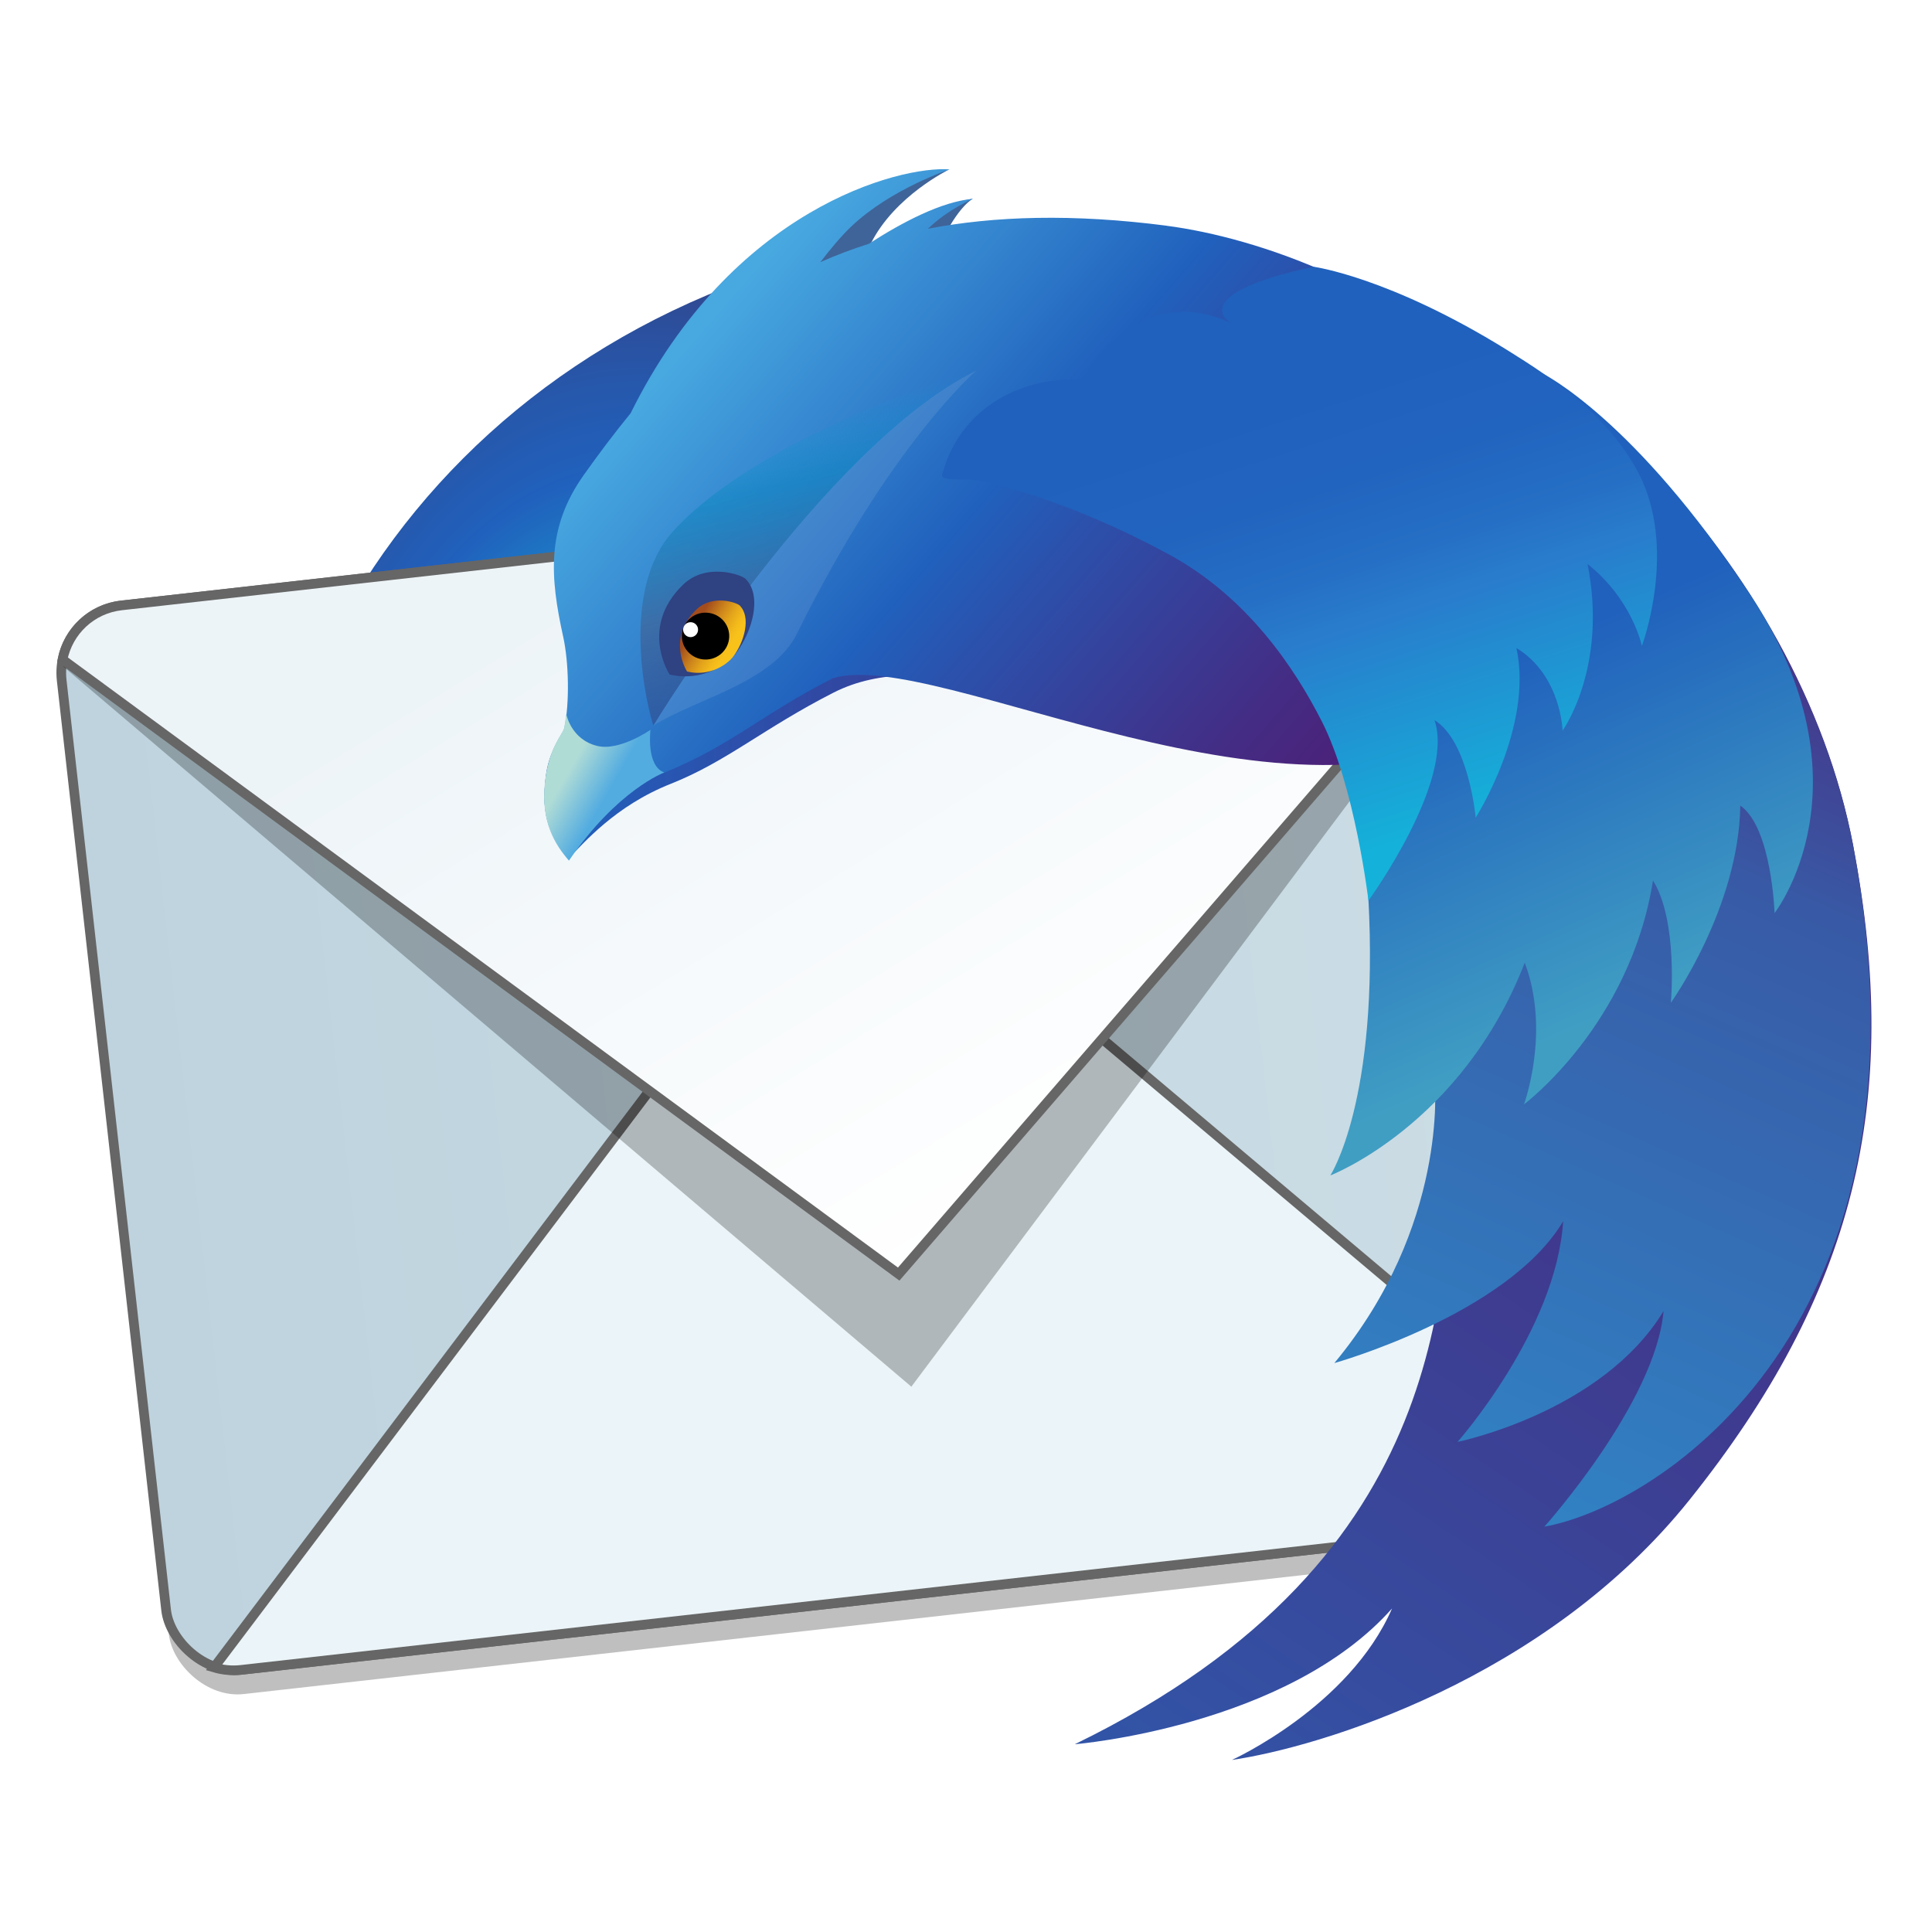 <?xml version="1.0" encoding="UTF-8" standalone="no"?>
<!-- Created with Inkscape (http://www.inkscape.org/) -->

<svg
   xmlns:osb="http://www.openswatchbook.org/uri/2009/osb"
   xmlns:dc="http://purl.org/dc/elements/1.1/"
   xmlns:cc="http://creativecommons.org/ns#"
   xmlns:rdf="http://www.w3.org/1999/02/22-rdf-syntax-ns#"
   xmlns:svg="http://www.w3.org/2000/svg"
   xmlns="http://www.w3.org/2000/svg"
   xmlns:xlink="http://www.w3.org/1999/xlink"
   xmlns:sodipodi="http://sodipodi.sourceforge.net/DTD/sodipodi-0.dtd"
   xmlns:inkscape="http://www.inkscape.org/namespaces/inkscape"
   width="128"
   height="128"
   viewBox="0 0 33.867 33.867"
   version="1.1"
   id="svg8"
   inkscape:version="0.92.3 (2405546, 2018-03-11)"
   sodipodi:docname="thunderbird.svg">
  <defs
     id="defs2">
    <linearGradient
       id="linearGradient6987"
       osb:paint="solid">
      <stop
         style="stop-color:#77d2fb;stop-opacity:1;"
         offset="0"
         id="stop6985" />
    </linearGradient>
    <linearGradient
       id="linearGradient980"
       inkscape:collect="always">
      <stop
         id="stop976"
         offset="0"
         style="stop-color:#bed3de;stop-opacity:1" />
      <stop
         id="stop978"
         offset="1"
         style="stop-color:#ccdde5;stop-opacity:1" />
    </linearGradient>
    <linearGradient
       id="linearGradient972"
       inkscape:collect="always">
      <stop
         id="stop968"
         offset="0"
         style="stop-color:#edf4f8;stop-opacity:1" />
      <stop
         id="stop970"
         offset="1"
         style="stop-color:#ffffff;stop-opacity:1" />
    </linearGradient>
    <linearGradient
       gradientTransform="matrix(0.505,0,0,0.505,-25.607,147.86)"
       gradientUnits="userSpaceOnUse"
       y2="284.28"
       x2="16.912"
       y1="269.926"
       x1="10.204"
       id="linearGradient974"
       xlink:href="#linearGradient972"
       inkscape:collect="always" />
    <linearGradient
       gradientTransform="matrix(0.505,0,0,0.505,-25.607,147.86)"
       gradientUnits="userSpaceOnUse"
       y2="279.815"
       x2="32.808"
       y1="279.815"
       x1="1.058"
       id="linearGradient982"
       xlink:href="#linearGradient980"
       inkscape:collect="always" />
    <filter
       id="Adobe_OpacityMaskFilter"
       filterUnits="userSpaceOnUse"
       x="162.68"
       y="18.355"
       width="14.927"
       height="6.629">
      <feColorMatrix
         type="matrix"
         values="1 0 0 0 0  0 1 0 0 0  0 0 1 0 0  0 0 0 1 0"
         id="feColorMatrix1782" />
    </filter>
    <linearGradient
       gradientTransform="matrix(0.126,0,0,0.126,1.606,264.727)"
       y2="47.526"
       x2="169.43"
       y1="130.139"
       x1="206.211"
       gradientUnits="userSpaceOnUse"
       id="SVGID_14_">
      <stop
         id="stop1850"
         style="stop-color:#409EC3"
         offset="0" />
      <stop
         id="stop1852"
         style="stop-color:#2061BD"
         offset="0.62" />
    </linearGradient>
    <linearGradient
       gradientTransform="matrix(0.126,0,0,0.126,1.606,264.727)"
       y2="21.954"
       x2="150.407"
       y1="103.061"
       x1="176.76"
       gradientUnits="userSpaceOnUse"
       id="SVGID_15_">
      <stop
         id="stop1857"
         style="stop-color:#14B2DA"
         offset="0" />
      <stop
         id="stop1859"
         style="stop-color:#297CCC"
         offset="0.403" />
      <stop
         id="stop1861"
         style="stop-color:#256FC5"
         offset="0.508" />
      <stop
         id="stop1863"
         style="stop-color:#2164BF"
         offset="0.649" />
      <stop
         id="stop1865"
         style="stop-color:#2061BD"
         offset="0.816" />
      <stop
         id="stop1867"
         style="stop-color:#2061BD"
         offset="0.984" />
    </linearGradient>
    <linearGradient
       y2="95.311"
       x2="57.704"
       y1="95.311"
       x1="10.243"
       gradientUnits="userSpaceOnUse"
       id="SVGID_2_"
       gradientTransform="matrix(0.126,0,0,0.126,1.606,264.727)">
      <stop
         id="stop1703"
         style="stop-color:#3156A8"
         offset="0" />
      <stop
         id="stop1705"
         style="stop-color:#3351A4"
         offset="0.247" />
      <stop
         id="stop1707"
         style="stop-color:#3B4397"
         offset="0.536" />
      <stop
         id="stop1709"
         style="stop-color:#472C82"
         offset="0.845" />
      <stop
         id="stop1711"
         style="stop-color:#4E1D75"
         offset="1" />
    </linearGradient>
    <radialGradient
       gradientUnits="userSpaceOnUse"
       gradientTransform="matrix(0.126,0,0,0.183,1.606,258.25)"
       r="85.247"
       cy="113.923"
       cx="59.073"
       id="SVGID_3_">
      <stop
         id="stop1716"
         style="stop-color:#14CDDA"
         offset="0.165" />
      <stop
         id="stop1718"
         style="stop-color:#2061BD"
         offset="0.548" />
      <stop
         id="stop1720"
         style="stop-color:#2658AC"
         offset="0.655" />
      <stop
         id="stop1722"
         style="stop-color:#373F81"
         offset="0.864" />
      <stop
         id="stop1724"
         style="stop-color:#432D62"
         offset="1" />
    </radialGradient>
    <linearGradient
       y2="111.082"
       x2="167.264"
       y1="23.206"
       x1="66.174"
       gradientUnits="userSpaceOnUse"
       id="SVGID_5_"
       gradientTransform="matrix(0.126,0,0,0.126,1.606,264.727)">
      <stop
         id="stop1744"
         style="stop-color:#48A8E0"
         offset="0.02" />
      <stop
         id="stop1746"
         style="stop-color:#2061BD"
         offset="0.388" />
      <stop
         id="stop1748"
         style="stop-color:#2B51AC"
         offset="0.497" />
      <stop
         id="stop1750"
         style="stop-color:#442C84"
         offset="0.789" />
      <stop
         id="stop1752"
         style="stop-color:#4E1D75"
         offset="0.941" />
    </linearGradient>
    <linearGradient
       y2="43.631"
       x2="217.835"
       y1="337.414"
       x1="19.676"
       gradientUnits="userSpaceOnUse"
       id="SVGID_6_"
       gradientTransform="matrix(0.126,0,0,0.126,1.606,264.727)">
      <stop
         id="stop1757"
         style="stop-color:#3156A8"
         offset="0.379" />
      <stop
         id="stop1759"
         style="stop-color:#4E1D75"
         offset="1" />
    </linearGradient>
    <linearGradient
       y2="32.542"
       x2="206.317"
       y1="278.646"
       x1="96.745"
       gradientUnits="userSpaceOnUse"
       id="SVGID_7_"
       gradientTransform="matrix(0.126,0,0,0.126,1.606,264.727)">
      <stop
         id="stop1764"
         style="stop-color:#29ABE2"
         offset="0" />
      <stop
         id="stop1766"
         style="stop-color:#385AA6"
         offset="0.773" />
      <stop
         id="stop1768"
         style="stop-color:#414293"
         offset="0.858" />
      <stop
         id="stop1770"
         style="stop-color:#4E1D75"
         offset="1" />
    </linearGradient>
    <linearGradient
       y2="95.468"
       x2="54.241"
       y1="92.034"
       x1="48.269"
       gradientUnits="userSpaceOnUse"
       id="SVGID_8_"
       gradientTransform="matrix(0.126,0,0,0.126,1.606,264.727)">
      <stop
         id="stop1775"
         style="stop-color:#B0DCD6"
         offset="0" />
      <stop
         id="stop1777"
         style="stop-color:#53ACE0"
         offset="1" />
    </linearGradient>
    <mask
       id="SVGID_9_"
       height="6.629"
       width="14.927"
       y="18.355"
       x="162.68"
       maskUnits="userSpaceOnUse">
      <g
         id="g1794"
         class="st13"
         style="filter:url(#Adobe_OpacityMaskFilter)">
        <radialGradient
           gradientUnits="userSpaceOnUse"
           r="51.967"
           cy="67.998"
           cx="154.384"
           id="SVGID_10_">
          <stop
             id="stop1787"
             style="stop-color:#FFFFFF"
             offset="0.868" />
          <stop
             id="stop1789"
             style="stop-color:#000000"
             offset="1" />
        </radialGradient>
        <rect
           id="rect1792"
           height="93.339"
           width="100.015"
           class="st14"
           y="-7.218"
           x="91.295"
           style="fill:url(#SVGID_10_)" />
      </g>
    </mask>
    <linearGradient
       y2="77.544"
       x2="90.637"
       y1="38.025"
       x1="80.784"
       gradientUnits="userSpaceOnUse"
       id="SVGID_12_"
       gradientTransform="matrix(0.126,0,0,0.126,1.606,264.727)">
      <stop
         id="stop1814"
         style="stop-color:#1398D1;stop-opacity:0"
         offset="0.007" />
      <stop
         id="stop1816"
         style="stop-color:#1187C2;stop-opacity:0.62"
         offset="0.248" />
      <stop
         id="stop1818"
         style="stop-color:#3F6499;stop-opacity:0.71"
         offset="0.642" />
      <stop
         id="stop1820"
         style="stop-color:#2F4282;stop-opacity:0.5"
         offset="1" />
    </linearGradient>
    <linearGradient
       gradientTransform="matrix(0.126,0.004,-0.004,0.126,4.712,271.945)"
       y2="11.303"
       x2="43.199"
       y1="14.373"
       x1="48.738"
       gradientUnits="userSpaceOnUse"
       id="SVGID_13_">
      <stop
         id="stop1829"
         style="stop-color:#F9C21B"
         offset="0" />
      <stop
         id="stop1831"
         style="stop-color:#F3BA1B"
         offset="0.148" />
      <stop
         id="stop1833"
         style="stop-color:#E3A41B"
         offset="0.379" />
      <stop
         id="stop1835"
         style="stop-color:#C9801C"
         offset="0.663" />
      <stop
         id="stop1837"
         style="stop-color:#A44E1C"
         offset="0.988" />
      <stop
         id="stop1839"
         style="stop-color:#A34C1C"
         offset="1" />
    </linearGradient>
  </defs>
  <sodipodi:namedview
     id="base"
     pagecolor="#ffffff"
     bordercolor="#666666"
     borderopacity="1.0"
     inkscape:pageopacity="0.0"
     inkscape:pageshadow="2"
     inkscape:zoom="1.7069999"
     inkscape:cx="27.855923"
     inkscape:cy="46.312182"
     inkscape:document-units="mm"
     inkscape:current-layer="layer1"
     showgrid="false"
     inkscape:window-width="1529"
     inkscape:window-height="837"
     inkscape:window-x="71"
     inkscape:window-y="27"
     inkscape:window-maximized="1"
     units="px" />
  <g
     inkscape:label="Layer 1"
     inkscape:groupmode="layer"
     id="layer1"
     transform="translate(0,-263.133)">
    <g
       id="g3932"
       transform="matrix(0.021,0,0,0.021,-41.339,72.899)" />
    <g
       id="g3932-7"
       transform="matrix(0.021,0,0,0.021,-87.389,61.526)" />
    <g
       id="g3932-0"
       transform="matrix(0.021,0,0,0.021,-81.367,39.922)" />
    <g
       id="g3932-7-9"
       transform="matrix(0.021,0,0,0.021,-127.417,28.55)" />
    <g
       id="g999"
       transform="matrix(0.909,0,0,0.909,2.983,25.461)">
      <path
         style="fill:url(#SVGID_2_);stroke-width:0.126"
         inkscape:connector-curvature="0"
         class="st5"
         d="m 8.896,272.282 c 0,0 -6.838,2.003 -3.7,8.975 0,0 -1.439,-1.317 -2.295,-3.002 -0.039,-0.075 1.428,-5.285 1.428,-5.285 z"
         id="path1714" />
      <path
         style="fill:url(#SVGID_3_);stroke-width:0.126"
         inkscape:connector-curvature="0"
         class="st6"
         d="m 5.196,281.257 c -0.595,-0.01 -1.55,-0.501 -1.86,-1.095 -0.387,6.456 2.247,10.226 6.429,12.237 -1.366,-0.157 -8.159,-3.741 -8.159,-12.366 0,-7.334 5.82,-13.89 14.927,-14.19 0.056,0.411 -4.515,1.442 -4.661,1.927 -0.227,0.755 -0.748,1.576 -1.188,2.234 -0.596,0.892 0.828,1.655 -0.218,1.895 -1.575,0.361 -3.676,0.161 -5.226,2.176 -2.329,3.028 -0.775,6.492 -0.043,7.182 z"
         id="path1727" />
      <g
         transform="matrix(1.834,-0.206,0.206,1.834,-14.645,-251.728)"
         id="g1134">
        <rect
           ry="0.709"
           y="283.705"
           x="-25.073"
           height="11.193"
           width="16.02"
           id="rect930"
           style="opacity:0.25;fill:#000000;fill-opacity:1;fill-rule:nonzero;stroke:none;stroke-width:0.096;stroke-miterlimit:4;stroke-dasharray:none;stroke-opacity:1" />
        <rect
           style="opacity:1;fill:url(#linearGradient982);fill-opacity:1;fill-rule:nonzero;stroke:#666666;stroke-width:0.101;stroke-miterlimit:4;stroke-dasharray:none;stroke-opacity:1"
           id="rect880"
           width="16.02"
           height="11.193"
           x="-25.073"
           y="283.451"
           ry="0.709" />
        <path
           style="opacity:1;fill:#ebf4f8;fill-opacity:1;fill-rule:nonzero;stroke:#666666;stroke-width:0.101;stroke-miterlimit:4;stroke-dasharray:none;stroke-opacity:1"
           d="m -17.063,286.589 -7.58,7.998 c 0.085,0.036 0.18,0.057 0.279,0.057 h 14.603 c 0.099,0 0.193,-0.02 0.279,-0.057 z"
           id="rect913"
           inkscape:connector-curvature="0" />
        <path
           id="path918"
           d="m -24.365,283.451 c -0.317,0 -0.584,0.238 -0.675,0.567 l 7.966,8.467 7.98,-8.489 c -0.097,-0.318 -0.358,-0.546 -0.668,-0.546 z"
           style="opacity:0.25;fill:#000000;fill-opacity:1;fill-rule:nonzero;stroke:none;stroke-width:0.096;stroke-miterlimit:4;stroke-dasharray:none;stroke-opacity:1"
           inkscape:connector-curvature="0" />
        <path
           style="opacity:1;fill:url(#linearGradient974);fill-opacity:1;fill-rule:nonzero;stroke:#666666;stroke-width:0.101;stroke-miterlimit:4;stroke-dasharray:none;stroke-opacity:1"
           d="m -24.365,283.451 c -0.317,0 -0.584,0.206 -0.675,0.493 l 7.966,7.357 7.98,-7.375 c -0.097,-0.276 -0.358,-0.474 -0.668,-0.474 z"
           id="rect884"
           inkscape:connector-curvature="0" />
      </g>
      <g
         transform="matrix(0.126,0,0,0.126,1.606,264.727)"
         id="g1740">
        <linearGradient
           id="SVGID_4_"
           gradientUnits="userSpaceOnUse"
           x1="44.539"
           y1="57.897"
           x2="191.515"
           y2="57.897">
          <stop
             offset="0"
             style="stop-color:#2061BD"
             id="stop1729" />
          <stop
             offset="0.185"
             style="stop-color:#2B51AC"
             id="stop1731" />
          <stop
             offset="0.683"
             style="stop-color:#442C84"
             id="stop1733" />
          <stop
             offset="0.941"
             style="stop-color:#4E1D75"
             id="stop1735" />
        </linearGradient>
        <path
           style="fill:url(#SVGID_4_)"
           inkscape:connector-curvature="0"
           class="st7"
           d="M 137.048,10.699 C 90.366,7.117 66.341,25.796 50.918,47.516 c -5.617,7.906 -5.002,15.166 -3.068,23.937 0.831,3.744 1.671,5.538 0.659,9.355 -0.558,2.106 -0.465,4.072 -1.158,5.314 -0.959,1.717 -2.18,3.594 -2.589,6.677 -1.022,7.699 1.703,10.151 3.406,12.741 2.426,-2.409 7.165,-8.079 15.71,-11.466 8.545,-3.387 14.167,-8.477 24.876,-13.941 14.632,-7.463 31.782,3.859 64.3,-6.796 C 163.06,70.058 186.056,35.993 191.515,34.685 176.312,17.873 150.448,11.726 137.048,10.699 Z"
           id="path1738" />
      </g>
      <path
         style="fill:#3f6499;stroke-width:0.126"
         inkscape:connector-curvature="0"
         class="st8"
         d="m 15.025,264.732 c 0,0 -1.053,0.509 -1.512,1.428 1.059,-0.534 1.674,-0.825 1.964,-0.86 0,0 -0.278,0.135 -0.624,0.868 0.61,-0.195 0.82,-0.319 0.988,-0.321 0,0 -0.049,0.077 -0.093,0.809 -0.937,-0.304 -2.741,0.05 -3.7,0.651 -0.325,-1.735 2.977,-2.575 2.977,-2.575 z"
         id="path1742" />
      <path
         style="fill:url(#SVGID_5_);stroke-width:0.126"
         inkscape:connector-curvature="0"
         class="st9"
         d="m 19.216,265.818 c -1.808,-0.234 -3.319,-0.188 -4.604,0.059 0.404,-0.387 0.872,-0.578 0.872,-0.578 -0.606,0.053 -1.362,0.449 -2.011,0.868 -0.327,0.104 -0.639,0.222 -0.934,0.354 0.181,-0.238 0.391,-0.493 0.596,-0.688 0.763,-0.726 1.896,-1.101 1.896,-1.101 -0.967,-0.071 -4.203,0.757 -6.151,4.702 -0.319,0.389 -0.617,0.788 -0.901,1.187 -0.733,1.031 -0.652,1.978 -0.4,3.123 0.108,0.489 0.127,1.269 0.021,1.773 -0.021,0.101 -0.299,0.362 -0.37,1.065 -0.076,0.746 0.19,1.112 0.453,1.415 0.932,-1.364 1.852,-1.634 1.852,-1.634 1.305,-0.535 1.848,-1.106 3.246,-1.819 2.009,-0.605 8.898,3.355 12.826,0.815 1.305,-0.428 -0.502,-5.984 0.21,-6.154 -1.984,-2.193 -4.864,-3.161 -6.602,-3.386 z"
         id="path1755"
         sodipodi:nodetypes="ccccccccccccccccccc" />
      <path
         style="fill:url(#SVGID_6_);stroke-width:0.126"
         inkscape:connector-curvature="0"
         class="st10"
         d="m 32.457,277.778 c -1.046,-5.463 -6.077,-10.433 -10.123,-10.708 -1.796,-0.122 -1.244,0.798 -2.368,1.149 -4.842,1.511 -4.916,2.393 -4.916,2.393 10.266,0.483 10.422,10.621 7.672,13.186 0.774,-0.18 1.612,-1.126 2.383,-2.611 -0.092,0.623 -0.172,1.387 -0.287,2.24 -0.352,2.602 0.104,8.037 -7.373,11.675 0,0 4.09,-0.334 6.118,-2.618 -0.825,1.897 -3.088,2.921 -3.088,2.921 1.666,-0.244 6.041,-1.535 8.828,-5.02 3.154,-3.945 4.103,-7.646 3.153,-12.608 z"
         id="path1762" />
      <path
         style="fill:url(#SVGID_7_);stroke-width:0.126"
         inkscape:connector-curvature="0"
         class="st11"
         d="m 22.452,287.751 c 0,0 3.335,-0.932 4.41,-2.733 -0.13,2.1 -2.035,4.253 -2.035,4.253 0,0 2.784,-0.564 3.972,-2.523 -0.155,1.768 -2.298,4.158 -2.298,4.158 2.192,-0.393 7.698,-3.872 5.956,-13.128 -1.029,-5.466 -6.077,-10.433 -10.123,-10.708 -1.796,-0.122 -1.244,0.798 -2.368,1.149 -4.842,1.511 -4.916,2.393 -4.916,2.393 10.266,0.483 12.994,5.855 7.672,13.043 0.774,-0.181 1.084,-0.606 1.665,-1.302 -2.51e-4,0 0.263,2.752 -1.936,5.398 z"
         id="path1773" />
      <path
         style="fill:url(#SVGID_8_);stroke-width:0.126"
         inkscape:connector-curvature="0"
         class="st12"
         d="m 9.263,275.539 c 0,0 -0.596,0.417 -1.028,0.311 -0.511,-0.125 -0.598,-0.621 -0.598,-0.621 -0.011,0.102 -0.024,0.199 -0.043,0.287 -0.021,0.101 -0.299,0.362 -0.37,1.065 -0.076,0.746 0.204,1.178 0.466,1.481 0.933,-1.364 1.839,-1.7 1.839,-1.7 -0.355,-0.124 -0.267,-0.824 -0.267,-0.824 z"
         id="path1780" />
      <g
         transform="matrix(0.126,0,0,0.126,1.606,264.727)"
         class="st15"
         mask="url(#SVGID_9_)"
         id="g1812">
        <g
           style="opacity:0.6"
           class="st16"
           id="g1810">
          <g
             style="opacity:0.2"
             class="st17"
             id="g1808">
            <linearGradient
               id="SVGID_11_"
               gradientUnits="userSpaceOnUse"
               x1="176.214"
               y1="23.085"
               x2="164.24"
               y2="20.555">
              <stop
                 offset="0"
                 style="stop-color:#3092B9"
                 id="stop1797" />
              <stop
                 offset="0.22"
                 style="stop-color:#258DB6"
                 id="stop1799" />
              <stop
                 offset="0.656"
                 style="stop-color:#1685B1"
                 id="stop1801" />
              <stop
                 offset="1"
                 style="stop-color:#1082AF"
                 id="stop1803" />
            </linearGradient>
            <path
               style="fill:url(#SVGID_11_)"
               inkscape:connector-curvature="0"
               class="st18"
               d="m 163.513,18.434 c 1.106,-0.287 5.621,0.204 8.584,1.533 2.964,1.329 8.073,3.679 3.986,4.701 -4.088,1.022 -6.438,-0.613 -8.482,-2.351 -2.044,-1.738 -6.847,-3.168 -4.088,-3.883 z"
               id="path1806" />
          </g>
        </g>
      </g>
      <path
         style="fill:url(#SVGID_12_);stroke-width:0.126"
         inkscape:connector-curvature="0"
         class="st19"
         d="m 9.319,275.457 c 0,0 3.271,-5.39 6.228,-6.845 0.275,-0.138 -4.094,1.161 -5.852,3.102 -1.045,1.153 -0.492,3.412 -0.376,3.743 z"
         id="path1823" />
      <path
         style="opacity:0.1;fill:#f2f2f2;stroke-width:0.126"
         inkscape:connector-curvature="0"
         class="st20"
         d="m 9.319,275.457 c 0.003,-0.002 0.006,-0.004 0.009,-0.006 0.846,-0.523 2.295,-0.824 2.762,-1.771 1.799,-3.648 3.456,-5.068 3.456,-5.068 -2.957,1.455 -6.228,6.845 -6.228,6.845 z"
         id="path1825" />
      <path
         style="fill:#2f4282;stroke-width:0.126"
         inkscape:connector-curvature="0"
         class="st21"
         d="m 9.63,274.471 c 0,0 -0.59,-0.905 0.259,-1.729 0.448,-0.435 1.127,-0.193 1.205,-0.115 0.334,0.331 0.124,1.031 -0.177,1.426 -0.17,0.223 -0.664,0.57 -1.288,0.418 z"
         id="path1827" />
      <path
         style="fill:url(#SVGID_13_);stroke-width:0.126"
         inkscape:connector-curvature="0"
         class="st22"
         d="m 9.968,274.415 c 0,0 -0.407,-0.625 0.18,-1.195 0.309,-0.3 0.778,-0.133 0.833,-0.08 0.231,0.229 0.085,0.712 -0.122,0.986 -0.117,0.154 -0.459,0.394 -0.89,0.289 z"
         id="path1842" />
      <path
         style="stroke-width:0.126"
         inkscape:connector-curvature="0"
         d="m 10.781,273.748 c -0.009,0.25 -0.221,0.445 -0.472,0.436 -0.252,-0.01 -0.45,-0.218 -0.441,-0.468 0.009,-0.25 0.22,-0.445 0.473,-0.436 0.252,0.01 0.449,0.218 0.44,0.468 z"
         id="path1844" />
      <circle
         id="circle1848"
         r="0.144"
         cy="273.608"
         cx="10.036"
         class="st24"
         style="fill:#ffffff;stroke-width:0.126" />
      <path
         id="path1855"
         d="m 30.477,272.941 c -2.239,-3.408 -4.013,-4.274 -4.013,-4.274 0,0 0.081,2.483 1.325,3.68 0.142,0.137 -1.488,-1.065 -1.488,-1.065 0,0 -0.348,1.147 0.45,2.465 -0.232,-0.308 -0.385,-0.425 -0.385,-0.425 0,0 -1.505,0.694 -1.949,1.656 -0.229,-0.433 -0.401,-0.688 -0.401,-0.688 0,0 -1.041,2.077 -0.91,4.485 0.213,3.915 -0.733,5.358 -0.733,5.358 0,0 2.534,-0.972 3.749,-4.102 0.502,1.331 -0.015,2.732 -0.015,2.732 0,0 2.048,-1.53 2.488,-4.319 0.488,0.787 0.345,2.358 0.345,2.358 0,0 1.307,-1.82 1.339,-3.801 0.606,0.422 0.661,2.072 0.661,2.072 0,0 1.938,-2.477 -0.463,-6.131 z"
         class="st23"
         inkscape:connector-curvature="0"
         style="fill:url(#SVGID_14_);stroke-width:0.126" />
      <path
         id="path1870"
         d="m 28.301,270.559 c -0.585,-1.09 -1.618,-1.785 -2.525,-2.348 -2.263,-1.403 -3.718,-1.6 -3.718,-1.6 0,0 -2.088,0.388 -1.73,0.969 0.018,0.03 0.062,0.068 0.122,0.111 -1.832,-0.844 -2.871,1.096 -2.871,1.096 -1.047,-0.064 -2.321,0.452 -2.693,1.832 -0.039,0.143 0.469,0.063 0.73,0.119 1.526,0.332 2.963,1.051 3.623,1.407 1.536,0.827 2.447,2.205 2.973,3.238 0.636,1.25 0.896,3.45 0.896,3.45 0,0 1.674,-2.3 1.274,-3.481 0.663,0.412 0.794,1.881 0.794,1.881 0,0 1.116,-1.748 0.786,-3.271 0.861,0.525 0.89,1.592 0.89,1.592 0,0 0.877,-1.217 0.481,-3.213 0.866,0.689 1.048,1.581 1.048,1.581 0,0 0.708,-1.894 -0.081,-3.365 z"
         class="st25"
         inkscape:connector-curvature="0"
         style="fill:url(#SVGID_15_);stroke-width:0.126" />
    </g>
  </g>
  <style
     type="text/css"
     id="style1678">
	.st0{fill:#363959;}
	.st1{fill:url(#SVGID_1_);}
	.st2{fill:#FBFBFB;}
	.st3{fill:#999999;}
	.st4{fill:#F8F8F8;}
	.st5{fill:url(#SVGID_2_);}
	.st6{fill:url(#SVGID_3_);}
	.st7{fill:url(#SVGID_4_);}
	.st8{fill:#3F6499;}
	.st9{fill:url(#SVGID_5_);}
	.st10{fill:url(#SVGID_6_);}
	.st11{fill:url(#SVGID_7_);}
	.st12{fill:url(#SVGID_8_);}
	.st13{filter:url(#Adobe_OpacityMaskFilter);}
	.st14{fill:url(#SVGID_10_);}
	.st15{mask:url(#SVGID_9_);}
	.st16{opacity:0.6;}
	.st17{opacity:0.2;}
	.st18{fill:url(#SVGID_11_);}
	.st19{fill:url(#SVGID_12_);}
	.st20{opacity:0.1;fill:#F2F2F2;}
	.st21{fill:#2F4282;}
	.st22{fill:url(#SVGID_13_);}
	.st23{fill:url(#SVGID_14_);}
	.st24{fill:#FFFFFF;}
	.st25{fill:url(#SVGID_15_);}
	.st26{fill:url(#SVGID_16_);}
	.st27{fill:url(#SVGID_17_);}
	.st28{fill:url(#SVGID_18_);}
	.st29{fill:url(#SVGID_19_);}
	.st30{fill:url(#SVGID_20_);}
	.st31{fill:url(#SVGID_21_);}
	.st32{fill:url(#SVGID_22_);}
	.st33{fill:url(#SVGID_23_);}
	.st34{fill:url(#SVGID_24_);}
	.st35{filter:url(#Adobe_OpacityMaskFilter_1_);}
	.st36{fill:url(#SVGID_26_);}
	.st37{mask:url(#SVGID_25_);}
	.st38{fill:url(#SVGID_27_);}
	.st39{fill:url(#SVGID_28_);}
	.st40{fill:url(#SVGID_29_);}
	.st41{fill:url(#SVGID_30_);}
	.st42{fill:url(#SVGID_31_);}
	.st43{fill:url(#SVGID_32_);}
	.st44{fill:url(#SVGID_33_);}
	.st45{fill:url(#SVGID_34_);}
	.st46{fill:url(#SVGID_35_);}
	.st47{fill:url(#SVGID_36_);}
	.st48{fill:url(#SVGID_37_);}
	.st49{fill:url(#SVGID_38_);}
	.st50{fill:url(#SVGID_39_);}
	.st51{fill:url(#SVGID_40_);}
	.st52{filter:url(#Adobe_OpacityMaskFilter_2_);}
	.st53{fill:url(#SVGID_42_);}
	.st54{mask:url(#SVGID_41_);}
	.st55{fill:url(#SVGID_43_);}
	.st56{fill:url(#SVGID_44_);}
	.st57{fill:url(#SVGID_45_);}
	.st58{fill:url(#SVGID_46_);}
	.st59{fill:url(#SVGID_47_);}
	.st60{fill:url(#SVGID_48_);}
</style>
  <style
     type="text/css"
     id="style1678-2">
	.st0{fill:#363959;}
	.st1{fill:url(#SVGID_1_);}
	.st2{fill:#FBFBFB;}
	.st3{fill:#999999;}
	.st4{fill:#F8F8F8;}
	.st5{fill:url(#SVGID_2_);}
	.st6{fill:url(#SVGID_3_);}
	.st7{fill:url(#SVGID_4_);}
	.st8{fill:#3F6499;}
	.st9{fill:url(#SVGID_5_);}
	.st10{fill:url(#SVGID_6_);}
	.st11{fill:url(#SVGID_7_);}
	.st12{fill:url(#SVGID_8_);}
	.st13{filter:url(#Adobe_OpacityMaskFilter);}
	.st14{fill:url(#SVGID_10_);}
	.st15{mask:url(#SVGID_9_);}
	.st16{opacity:0.6;}
	.st17{opacity:0.2;}
	.st18{fill:url(#SVGID_11_);}
	.st19{fill:url(#SVGID_12_);}
	.st20{opacity:0.1;fill:#F2F2F2;}
	.st21{fill:#2F4282;}
	.st22{fill:url(#SVGID_13_);}
	.st23{fill:url(#SVGID_14_);}
	.st24{fill:#FFFFFF;}
	.st25{fill:url(#SVGID_15_);}
	.st26{fill:url(#SVGID_16_);}
	.st27{fill:url(#SVGID_17_);}
	.st28{fill:url(#SVGID_18_);}
	.st29{fill:url(#SVGID_19_);}
	.st30{fill:url(#SVGID_20_);}
	.st31{fill:url(#SVGID_21_);}
	.st32{fill:url(#SVGID_22_);}
	.st33{fill:url(#SVGID_23_);}
	.st34{fill:url(#SVGID_24_);}
	.st35{filter:url(#Adobe_OpacityMaskFilter_1_);}
	.st36{fill:url(#SVGID_26_);}
	.st37{mask:url(#SVGID_25_);}
	.st38{fill:url(#SVGID_27_);}
	.st39{fill:url(#SVGID_28_);}
	.st40{fill:url(#SVGID_29_);}
	.st41{fill:url(#SVGID_30_);}
	.st42{fill:url(#SVGID_31_);}
	.st43{fill:url(#SVGID_32_);}
	.st44{fill:url(#SVGID_33_);}
	.st45{fill:url(#SVGID_34_);}
	.st46{fill:url(#SVGID_35_);}
	.st47{fill:url(#SVGID_36_);}
	.st48{fill:url(#SVGID_37_);}
	.st49{fill:url(#SVGID_38_);}
	.st50{fill:url(#SVGID_39_);}
	.st51{fill:url(#SVGID_40_);}
	.st52{filter:url(#Adobe_OpacityMaskFilter_2_);}
	.st53{fill:url(#SVGID_42_);}
	.st54{mask:url(#SVGID_41_);}
	.st55{fill:url(#SVGID_43_);}
	.st56{fill:url(#SVGID_44_);}
	.st57{fill:url(#SVGID_45_);}
	.st58{fill:url(#SVGID_46_);}
	.st59{fill:url(#SVGID_47_);}
	.st60{fill:url(#SVGID_48_);}
</style>
</svg>

